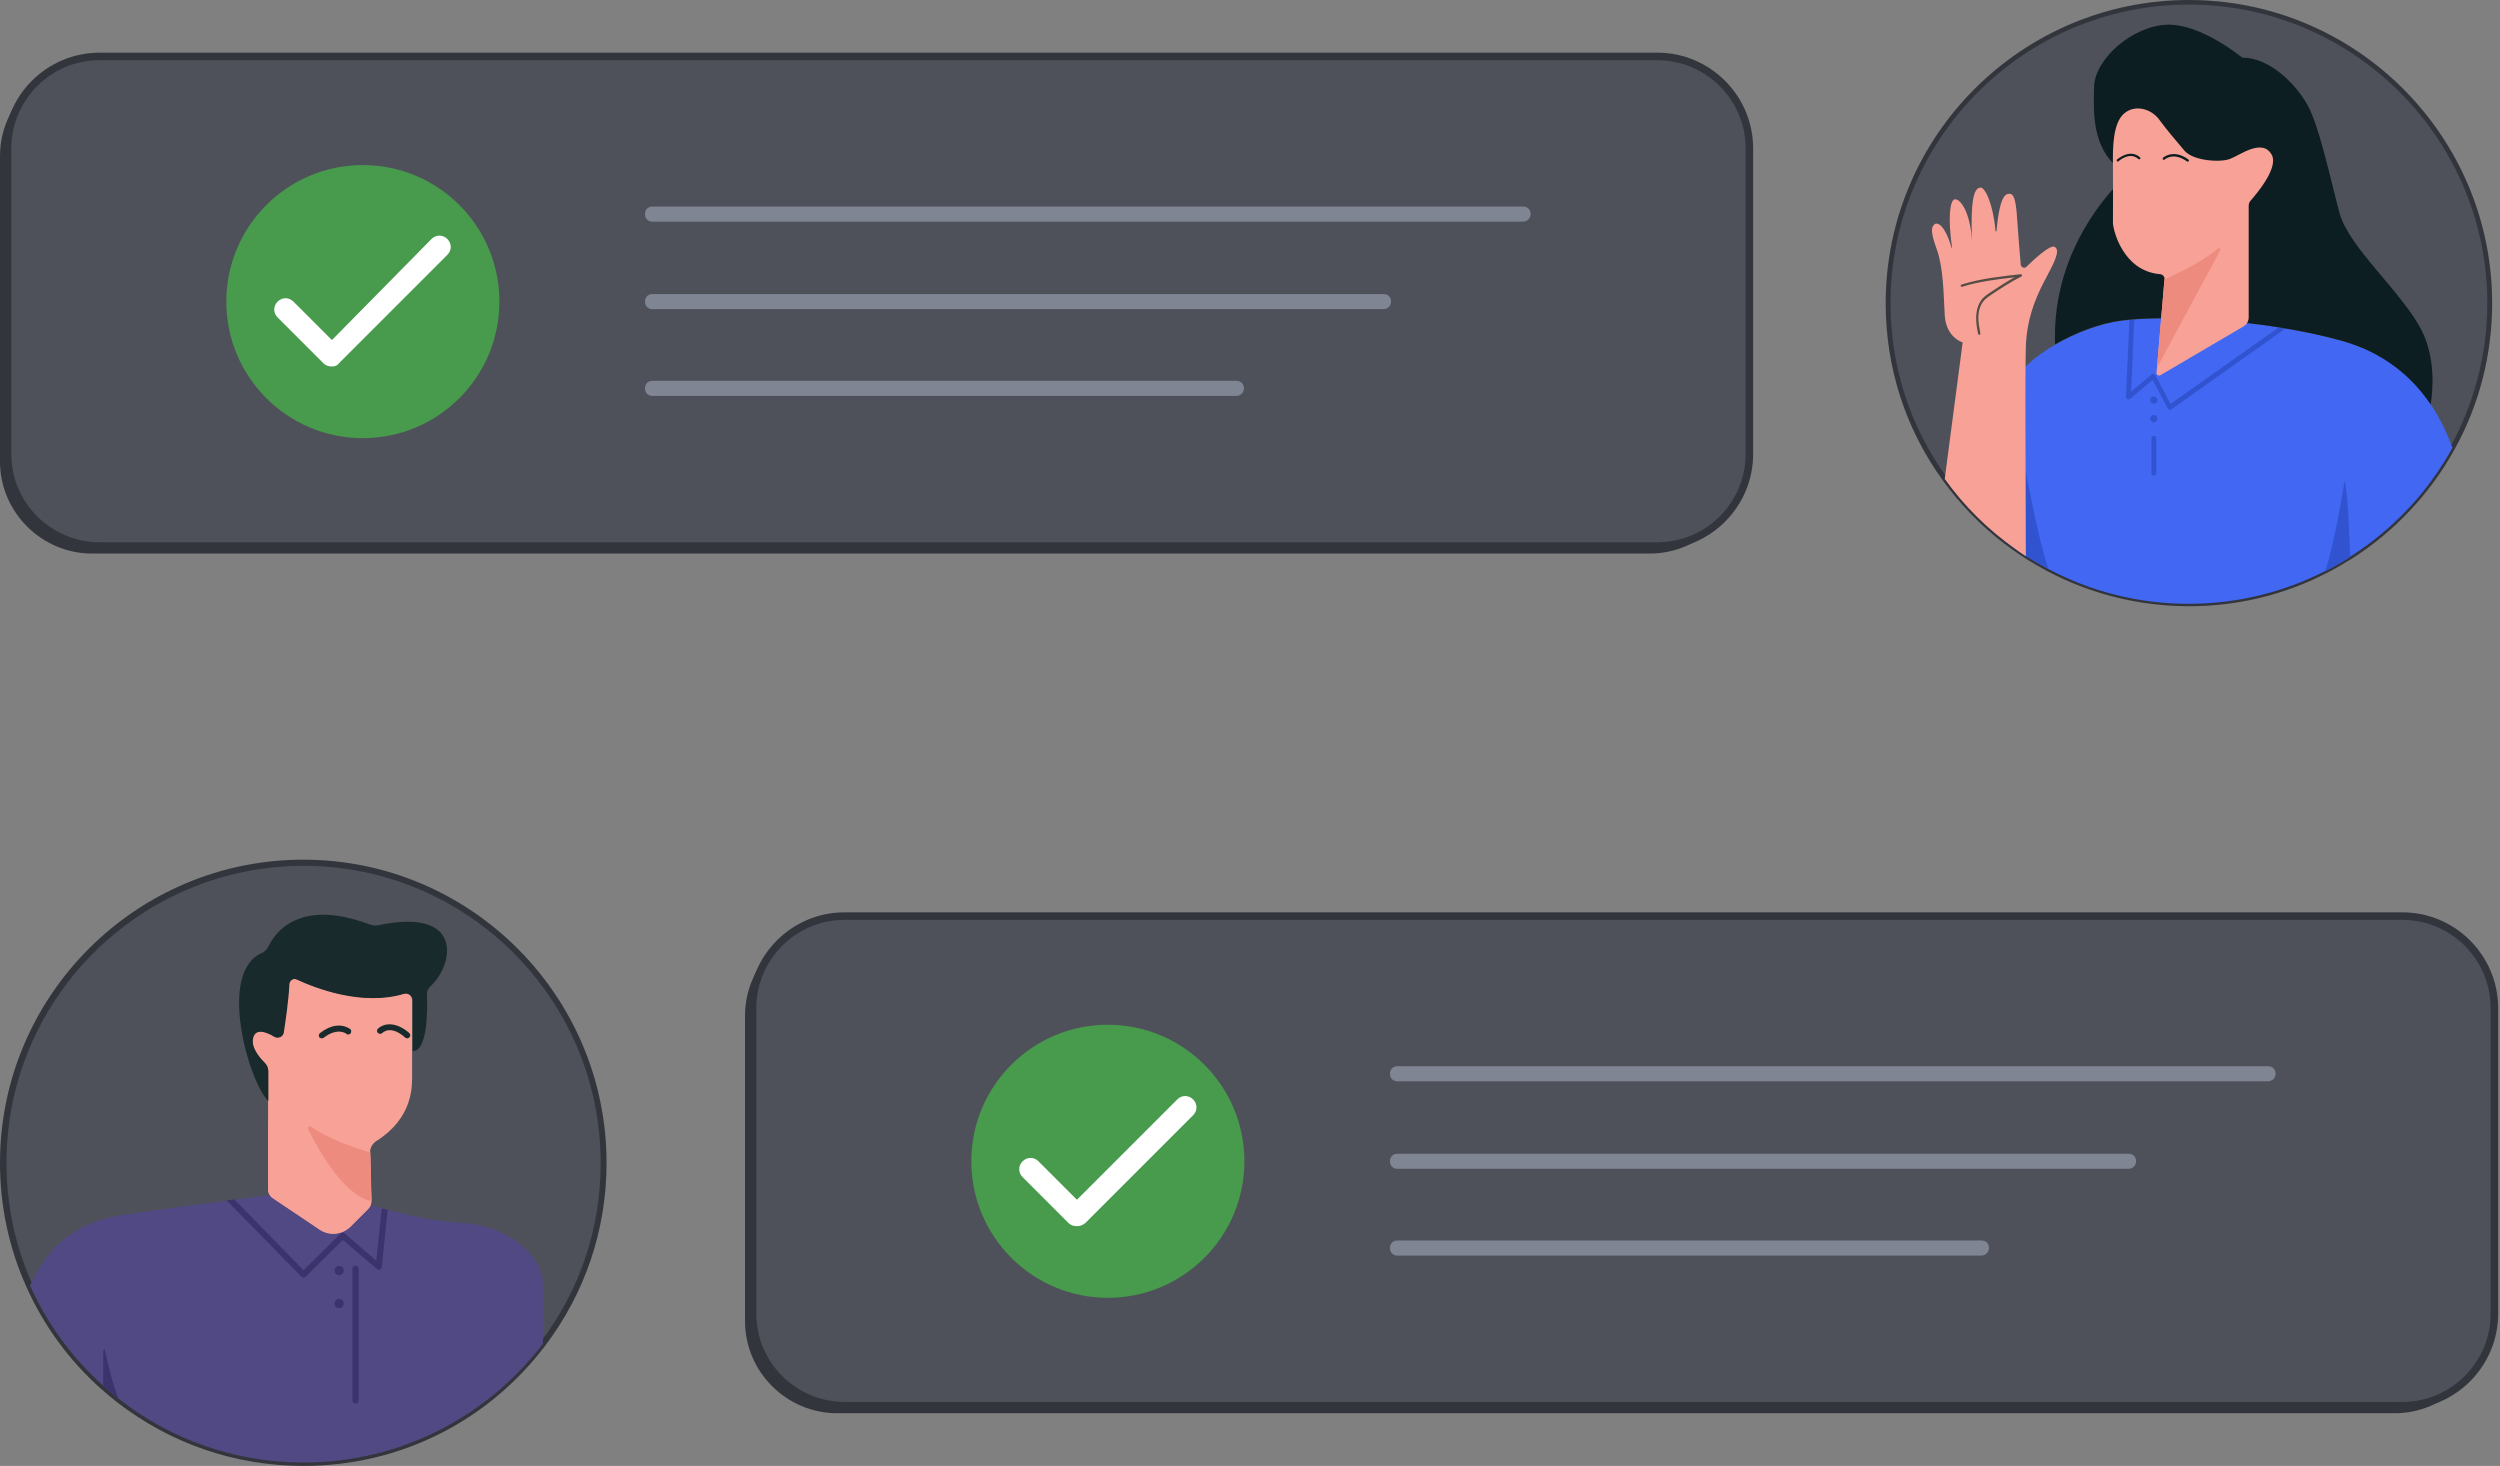 <svg width="220" height="129" viewBox="0 0 220 129" fill="none" xmlns="http://www.w3.org/2000/svg">
<rect x="0" y="0" width="220" height="129" fill="#808080" stroke="none"/>
<g id="Group 4202">
<g id="Group 4203">
<path id="Vector" d="M210.742 81.281H73.659C69.212 81.281 65.561 84.932 65.561 89.38V116.265C65.561 120.713 69.212 124.364 73.659 124.364H210.742C215.19 124.364 218.842 120.713 218.842 116.265V89.38C218.842 84.932 215.19 81.281 210.742 81.281Z" fill="#33353D"/>
<path id="Vector_2" d="M211.407 80.617H74.323C69.876 80.617 66.225 84.268 66.225 88.716V115.601C66.225 120.049 69.876 123.7 74.323 123.7H211.407C215.855 123.7 219.505 120.049 219.505 115.601V88.716C219.505 84.268 215.855 80.617 211.407 80.617Z" fill="#4E5159"/>
<path id="Vector_3" d="M211.407 124.033H74.323C69.677 124.033 65.893 120.249 65.893 115.602V88.716C65.893 84.069 69.677 80.285 74.323 80.285H211.407C216.053 80.285 219.837 84.069 219.837 88.716V115.602C219.837 120.249 216.053 124.033 211.407 124.033ZM74.323 80.949C70.009 80.949 66.557 84.468 66.557 88.716V115.602C66.557 119.917 70.075 123.369 74.323 123.369H211.407C215.722 123.369 219.174 119.85 219.174 115.602V88.716C219.174 84.401 215.655 80.949 211.407 80.949H74.323Z" fill="#33353D"/>
<path id="Vector_4" d="M199.59 95.156H122.983C122.584 95.156 122.319 94.89 122.319 94.492C122.319 94.094 122.584 93.828 122.983 93.828H199.59C199.988 93.828 200.254 94.094 200.254 94.492C200.254 94.89 199.922 95.156 199.59 95.156Z" fill="#808594"/>
<path id="Vector_5" d="M187.309 102.857H122.983C122.584 102.857 122.319 102.591 122.319 102.193C122.319 101.795 122.584 101.529 122.983 101.529H187.309C187.707 101.529 187.973 101.795 187.973 102.193C187.973 102.591 187.641 102.857 187.309 102.857Z" fill="#808594"/>
<path id="Vector_6" d="M174.364 110.491H122.983C122.584 110.491 122.319 110.226 122.319 109.827C122.319 109.429 122.584 109.163 122.983 109.163H174.364C174.762 109.163 175.028 109.429 175.028 109.827C175.028 110.226 174.696 110.491 174.364 110.491Z" fill="#808594"/>
<path id="Vector_7" d="M97.492 114.208C104.128 114.208 109.507 108.828 109.507 102.192C109.507 95.556 104.128 90.177 97.492 90.177C90.856 90.177 85.476 95.556 85.476 102.192C85.476 108.828 90.856 114.208 97.492 114.208Z" fill="#489A4D"/>
<path id="Vector_8" d="M94.769 107.902C94.504 107.902 94.238 107.836 94.039 107.636L89.99 103.587C89.591 103.189 89.591 102.591 89.99 102.193C90.388 101.795 90.985 101.795 91.384 102.193L94.769 105.579L103.598 96.749C103.997 96.351 104.594 96.351 104.992 96.749C105.391 97.148 105.391 97.745 104.992 98.143L95.499 107.636C95.234 107.836 95.035 107.902 94.769 107.902Z" fill="white"/>
</g>
<g id="Group 4204">
<path id="Vector_9" d="M0.3 102.312C0.3 106.175 1.117 109.848 2.612 113.14C4.137 116.513 6.34 119.506 9.06 121.954C9.495 122.335 9.93 122.716 10.393 123.069C14.881 126.606 20.54 128.7 26.689 128.7C35.285 128.7 42.903 124.593 47.745 118.254C51.119 113.82 53.105 108.297 53.105 102.312C53.105 87.731 41.271 75.896 26.689 75.896C12.107 75.896 0.3 87.731 0.3 102.312Z" fill="#4E5159"/>
<path id="Vector_10" d="M26.714 129C35.122 129 42.875 125.137 47.962 118.444C51.499 113.765 53.376 108.216 53.376 102.339C53.376 87.621 41.405 75.651 26.688 75.651C11.97 75.651 4.57764e-05 87.621 4.57764e-05 102.339C4.57764e-05 106.148 0.789 109.848 2.339 113.276C3.863 116.676 6.067 119.696 8.869 122.199C9.304 122.58 9.766 122.96 10.229 123.341C14.991 127.04 20.675 129 26.714 129ZM26.714 76.195C41.133 76.195 52.858 87.921 52.858 102.339C52.858 108.107 51.036 113.548 47.554 118.118C42.575 124.702 34.985 128.456 26.714 128.456C20.812 128.456 15.235 126.524 10.583 122.879C10.12 122.525 9.685 122.144 9.25 121.763C6.502 119.315 4.353 116.377 2.856 113.031C1.333 109.657 0.572 106.039 0.572 102.312C0.572 87.921 12.296 76.195 26.714 76.195Z" fill="#33353D"/>
<path id="Vector_11" d="M2.642 113.14C4.165 116.513 6.369 119.506 9.09 121.954C9.525 122.335 9.96 122.716 10.422 123.07C14.912 126.606 20.57 128.702 26.718 128.702C35.315 128.702 42.931 124.593 47.774 118.254V113.031C47.774 110.637 44.972 107.781 40.129 107.563C38.308 107.481 36.213 106.992 34.173 106.475C34.009 106.42 33.818 106.393 33.655 106.339C30.444 105.495 27.453 104.57 25.821 104.843C24.651 105.033 22.828 105.278 20.651 105.577C20.433 105.604 20.216 105.632 19.972 105.659C17.25 106.012 14.068 106.42 10.994 106.883C6.016 107.59 3.921 110.365 2.642 113.14Z" fill="#514984"/>
<path id="Vector_12" d="M19.94 105.631L26.525 112.351C26.579 112.405 26.634 112.432 26.715 112.432C26.797 112.432 26.851 112.405 26.906 112.351L30.169 109.114L33.162 111.671C33.243 111.725 33.352 111.752 33.434 111.725C33.517 111.698 33.597 111.589 33.597 111.508L34.115 106.475C33.952 106.42 33.761 106.393 33.597 106.339L33.108 110.936L30.332 108.542C30.224 108.461 30.06 108.461 29.98 108.542L26.715 111.78L20.621 105.55C20.403 105.577 20.186 105.604 19.94 105.631Z" fill="#3B336C"/>
<path id="Vector_13" d="M31.286 123.505C31.449 123.505 31.558 123.396 31.558 123.233V111.644C31.558 111.48 31.449 111.372 31.286 111.372C31.123 111.372 31.014 111.48 31.014 111.644V123.233C31.014 123.396 31.123 123.505 31.286 123.505Z" fill="#3B336C"/>
<path id="Vector_14" d="M29.846 112.214C29.62 112.214 29.437 112.032 29.437 111.806C29.437 111.581 29.62 111.398 29.846 111.398C30.071 111.398 30.253 111.581 30.253 111.806C30.253 112.032 30.071 112.214 29.846 112.214Z" fill="#3B336C"/>
<path id="Vector_15" d="M29.846 115.125C29.62 115.125 29.437 114.942 29.437 114.717C29.437 114.492 29.62 114.309 29.846 114.309C30.071 114.309 30.253 114.492 30.253 114.717C30.253 114.942 30.071 115.125 29.846 115.125Z" fill="#3B336C"/>
<path id="Vector_16" d="M9.086 118.826V121.954C9.521 122.335 9.956 122.716 10.418 123.07C9.928 121.845 9.439 119.805 9.221 118.771C9.195 118.744 9.086 118.744 9.086 118.826Z" fill="#3B336C"/>
<path id="Vector_17" d="M23.263 93.496C23.48 93.687 23.589 93.959 23.589 94.258V104.678C23.589 104.977 23.752 105.276 23.996 105.439L28.132 108.214C28.976 108.786 30.118 108.677 30.853 107.942L32.404 106.392C32.593 106.201 32.702 105.929 32.676 105.684L32.567 101.413C32.567 101.386 32.567 101.359 32.567 101.331C32.593 100.978 32.785 100.651 33.083 100.434C36.457 98.312 36.266 95.455 36.266 94.449V88.001C36.266 87.62 35.885 87.321 35.504 87.43C31.832 88.545 27.697 86.913 26.091 86.178C25.765 86.042 25.412 86.26 25.412 86.587C25.358 87.92 25.086 89.77 24.922 90.831C24.867 91.211 24.431 91.402 24.105 91.211C23.452 90.831 22.528 90.45 22.256 91.211C22.01 92.109 22.8 93.034 23.263 93.496Z" fill="#F7A197"/>
<path id="Vector_18" d="M35.828 91.375C35.911 91.375 35.965 91.347 36.02 91.293C36.129 91.184 36.129 91.021 36.02 90.912C35.502 90.423 34.251 89.688 33.272 90.504C33.163 90.613 33.135 90.776 33.244 90.885C33.353 90.994 33.518 91.021 33.626 90.912C34.469 90.178 35.584 91.239 35.639 91.293C35.693 91.347 35.774 91.375 35.828 91.375Z" fill="#192A2C"/>
<path id="Vector_19" d="M28.321 91.376C28.376 91.376 28.43 91.348 28.485 91.321C29.735 90.369 30.471 90.968 30.471 90.968C30.579 91.076 30.769 91.049 30.851 90.94C30.932 90.832 30.932 90.641 30.823 90.559C30.769 90.532 29.735 89.689 28.158 90.913C28.049 90.995 28.021 91.185 28.104 91.294C28.158 91.321 28.239 91.376 28.321 91.376Z" fill="#192A2C"/>
<path id="Vector_20" d="M22.31 91.239C22.582 90.477 23.507 90.831 24.16 91.239C24.486 91.429 24.921 91.239 24.975 90.858C25.139 89.797 25.41 87.92 25.465 86.614C25.493 86.26 25.847 86.043 26.146 86.206C27.723 86.941 31.858 88.573 35.559 87.458C35.939 87.349 36.32 87.648 36.32 88.029V92.49C37.654 92.545 37.626 88.736 37.571 87.458C37.571 87.213 37.68 86.968 37.871 86.805C39.911 84.955 40.919 79.813 33.3 81.418C33.055 81.472 32.811 81.445 32.566 81.364C26.309 78.997 24.188 82.098 23.616 83.295C23.507 83.54 23.289 83.758 23.044 83.867C19.099 85.553 21.901 95.238 23.616 96.898V94.286C23.616 94.014 23.507 93.742 23.289 93.524C22.8 93.034 22.01 92.109 22.31 91.239Z" fill="#192A2C"/>
<path id="Vector_21" d="M23.588 99.075V104.652C23.588 104.951 23.751 105.25 23.995 105.413L28.13 108.188C28.974 108.76 30.116 108.651 30.851 107.916L32.402 106.366C32.592 106.175 32.701 105.903 32.674 105.658L32.566 101.387C32.566 101.36 32.566 101.333 32.566 101.306C31.15 101.224 26.471 100.87 23.588 99.075Z" fill="#F7A197"/>
<path id="Vector_22" d="M32.7 105.658C32.7 105.658 30.387 105.822 27.124 99.401C27.041 99.211 27.233 99.02 27.396 99.156C28.212 99.728 29.817 100.626 32.591 101.415L32.7 105.658Z" fill="#ED8B7F"/>
</g>
<path id="Vector_23" d="M145.182 5.63H8.099C3.651 5.63 0 9.281 0 13.729V40.614C0 45.062 3.651 48.713 8.099 48.713H145.182C149.629 48.713 153.281 45.062 153.281 40.614V13.729C153.281 9.281 149.629 5.63 145.182 5.63Z" fill="#33353D"/>
<path id="Vector_24" d="M145.846 4.966H8.763C4.315 4.966 0.664 8.617 0.664 13.065V39.95C0.664 44.398 4.315 48.049 8.763 48.049H145.846C150.294 48.049 153.945 44.398 153.945 39.95V13.065C153.945 8.617 150.294 4.966 145.846 4.966Z" fill="#4E5159"/>
<path id="Vector_25" d="M145.847 48.382H8.763C4.117 48.382 0.333 44.598 0.333 39.951V13.065C0.333 8.419 4.117 4.635 8.763 4.635H145.847C150.493 4.635 154.277 8.419 154.277 13.065V39.951C154.277 44.598 150.493 48.382 145.847 48.382ZM8.763 5.298C4.449 5.298 0.997 8.817 0.997 13.065V39.951C0.997 44.266 4.515 47.718 8.763 47.718H145.847C150.162 47.718 153.614 44.2 153.614 39.951V13.065C153.614 8.75 150.095 5.298 145.847 5.298H8.763Z" fill="#33353D"/>
<path id="Vector_26" d="M134.03 19.505H57.423C57.024 19.505 56.759 19.239 56.759 18.841C56.759 18.442 57.024 18.177 57.423 18.177H134.03C134.428 18.177 134.694 18.442 134.694 18.841C134.694 19.239 134.362 19.505 134.03 19.505Z" fill="#808594"/>
<path id="Vector_27" d="M121.749 27.206H57.423C57.024 27.206 56.759 26.94 56.759 26.542C56.759 26.144 57.024 25.878 57.423 25.878H121.749C122.147 25.878 122.413 26.144 122.413 26.542C122.413 26.94 122.081 27.206 121.749 27.206Z" fill="#808594"/>
<path id="Vector_28" d="M108.804 34.84H57.423C57.024 34.84 56.759 34.575 56.759 34.176C56.759 33.778 57.024 33.513 57.423 33.513H108.804C109.202 33.513 109.468 33.778 109.468 34.176C109.468 34.575 109.136 34.84 108.804 34.84Z" fill="#808594"/>
<path id="Vector_29" d="M31.931 38.557C38.567 38.557 43.947 33.177 43.947 26.541C43.947 19.905 38.567 14.526 31.931 14.526C25.295 14.526 19.916 19.905 19.916 26.541C19.916 33.177 25.295 38.557 31.931 38.557Z" fill="#489A4D"/>
<path id="Vector_30" d="M29.21 32.251C28.944 32.251 28.679 32.184 28.479 31.985L24.43 27.936C24.032 27.538 24.032 26.94 24.43 26.542C24.828 26.143 25.426 26.143 25.824 26.542L29.21 29.927L37.972 21.032C38.371 20.634 38.968 20.634 39.366 21.032C39.765 21.43 39.765 22.028 39.366 22.426L29.874 31.919C29.674 32.184 29.475 32.251 29.21 32.251Z" fill="white"/>
<path id="Vector_31" d="M219.076 26.663C219.076 31.285 217.904 35.629 215.817 39.399C213.666 43.317 210.556 46.618 206.788 49.004C206.084 49.451 205.339 49.877 204.593 50.26C200.994 52.092 196.927 53.135 192.604 53.135C188.131 53.135 183.935 52.028 180.252 50.068C179.57 49.706 178.909 49.323 178.271 48.918C177.95 48.705 177.61 48.492 177.312 48.258C177.015 48.045 176.737 47.832 176.44 47.619C174.416 46.065 172.628 44.212 171.136 42.146C167.984 37.801 166.153 32.456 166.153 26.663C166.153 12.054 177.994 0.191 192.624 0.191C207.255 0.191 219.076 12.054 219.076 26.663Z" fill="#4E5159"/>
<path id="Vector_32" d="M192.625 53.348C188.28 53.348 183.978 52.284 180.166 50.26C179.484 49.898 178.825 49.515 178.165 49.089C177.803 48.855 177.483 48.642 177.184 48.429C176.866 48.194 176.567 47.982 176.312 47.79C174.267 46.214 172.478 44.361 170.966 42.274C167.665 37.717 165.94 32.328 165.94 26.685C165.94 11.969 177.908 0 192.625 0C207.341 0 219.31 11.969 219.31 26.685C219.31 31.178 218.18 35.629 216.009 39.527C213.859 43.446 210.705 46.789 206.915 49.196C206.191 49.643 205.446 50.069 204.7 50.452C200.952 52.369 196.885 53.348 192.625 53.348ZM192.625 0.405C178.143 0.405 166.366 12.182 166.366 26.664C166.366 32.222 168.07 37.525 171.328 42.019C172.797 44.063 174.566 45.895 176.589 47.449C176.844 47.641 177.12 47.854 177.441 48.088C177.739 48.301 178.037 48.514 178.399 48.748C179.038 49.153 179.699 49.558 180.358 49.898C184.106 51.879 188.344 52.922 192.625 52.922C196.82 52.922 200.825 51.964 204.529 50.069C205.275 49.685 206 49.281 206.702 48.834C210.429 46.469 213.517 43.169 215.647 39.292C217.755 35.459 218.884 31.072 218.884 26.664C218.863 12.182 207.086 0.405 192.625 0.405Z" fill="#33353D"/>
<path id="Vector_33" d="M215.817 39.399C213.666 43.318 210.556 46.619 206.788 49.004C206.084 49.451 205.339 49.877 204.593 50.26C200.994 52.092 196.927 53.136 192.604 53.136C188.131 53.136 183.935 52.028 180.252 50.069C179.57 49.707 178.909 49.323 178.27 48.919C177.952 48.706 177.61 48.493 177.313 48.258C177.015 48.046 176.738 47.833 176.44 47.62C176.504 43.233 176.695 34.948 177.333 33.5C177.759 32.52 179.122 31.328 180.869 30.327C182.637 29.304 184.766 28.474 186.746 28.218C186.959 28.197 187.194 28.176 187.429 28.154C187.578 28.133 187.705 28.133 187.854 28.112C190.921 27.878 195.734 28.048 200.546 28.814C200.739 28.836 200.952 28.878 201.143 28.921C202.826 29.198 204.508 29.56 206.105 30.007C209.961 31.072 212.388 33.308 213.922 35.608C214.794 36.907 215.391 38.249 215.817 39.399Z" fill="#4167F3"/>
<path id="Vector_34" d="M180.252 50.069C179.571 49.707 178.911 49.324 178.272 48.919C178.272 47.13 178.25 44.319 178.25 41.401C178.292 41.55 179.251 46.981 180.252 50.069Z" fill="#3153D0"/>
<path id="Vector_35" d="M206.81 49.026C206.106 49.473 205.361 49.899 204.615 50.282C205.51 47.62 206.319 42.339 206.319 42.339C206.617 43.084 206.746 47.173 206.81 49.026Z" fill="#3153D0"/>
<path id="Vector_36" d="M201.123 28.901L191.092 36.014C191.05 36.035 191.008 36.056 190.964 36.056C190.943 36.056 190.923 36.056 190.923 36.056C190.859 36.035 190.815 35.992 190.773 35.95L189.431 33.437L187.451 35.098C187.387 35.162 187.302 35.162 187.216 35.119C187.131 35.077 187.089 35.013 187.089 34.928L187.387 28.155C187.536 28.134 187.664 28.134 187.813 28.113L187.536 34.459L189.347 32.947C189.389 32.904 189.452 32.883 189.516 32.904C189.58 32.926 189.623 32.968 189.665 33.011L191.008 35.545L200.485 28.837C200.719 28.837 200.932 28.879 201.123 28.901Z" fill="#3153D0"/>
<path id="Vector_37" d="M189.537 41.849C189.41 41.849 189.325 41.764 189.325 41.636V38.569C189.325 38.441 189.41 38.356 189.537 38.356C189.665 38.356 189.75 38.441 189.75 38.569V41.636C189.75 41.742 189.645 41.849 189.537 41.849Z" fill="#3153D0"/>
<path id="Vector_38" d="M189.537 37.163C189.713 37.163 189.856 37.02 189.856 36.844C189.856 36.668 189.713 36.524 189.537 36.524C189.36 36.524 189.217 36.668 189.217 36.844C189.217 37.02 189.36 37.163 189.537 37.163Z" fill="#3153D0"/>
<path id="Vector_39" d="M189.537 35.524C189.713 35.524 189.856 35.381 189.856 35.204C189.856 35.028 189.713 34.885 189.537 34.885C189.36 34.885 189.217 35.028 189.217 35.204C189.217 35.381 189.36 35.524 189.537 35.524Z" fill="#3153D0"/>
<path id="Vector_40" d="M213.9 35.586C212.345 33.308 209.939 31.071 206.083 29.985C199.183 28.069 190.665 27.706 186.726 28.196C184.744 28.452 182.615 29.282 180.847 30.305C180.57 22.893 184.744 17.846 186.469 16.078C186.831 15.716 186.789 15.12 186.406 14.801C184.127 12.905 184.211 9.966 184.277 7.666C184.34 5.111 187.747 2.257 190.729 2.172C193.71 2.086 197.309 5.068 197.309 5.068C199.738 5.068 201.994 7.368 203.039 9.2C204.082 11.031 205.04 15.61 205.87 18.719C206.702 21.829 211.536 25.832 213.176 29.219C214.304 31.582 214.113 34.202 213.9 35.586Z" fill="#0C1E21"/>
<path id="Vector_41" d="M198.056 17.654C197.949 17.782 197.885 17.931 197.885 18.101V27.941C197.885 28.26 197.714 28.537 197.459 28.707L190.134 33.009C189.963 33.116 189.75 32.988 189.772 32.796L189.813 32.349L190.474 24.576C190.496 24.341 190.325 24.15 190.09 24.128C186.789 23.852 185.938 20.188 185.938 19.592C185.938 18.953 185.959 15.822 185.938 14.417C185.916 13.011 185.938 10.86 186.897 10.009C187.855 9.157 189.302 9.561 190.006 10.52C190.709 11.478 191.453 12.33 192.221 13.246C192.987 14.161 195.351 14.311 196.224 13.991C197.097 13.672 199.014 12.181 199.867 13.544C200.611 14.651 198.651 16.973 198.056 17.654Z" fill="#F7A197"/>
<path id="Vector_42" d="M195.373 22.041L189.816 32.349L190.476 24.575C190.476 24.575 193.543 23.276 195.16 21.892C195.289 21.764 195.439 21.892 195.373 22.041Z" fill="#ED8B7F"/>
<path id="Vector_43" d="M186.384 14.227C186.364 14.227 186.321 14.205 186.299 14.184C186.257 14.141 186.257 14.078 186.299 14.035C186.321 14.035 187.407 13.034 188.322 13.843C188.366 13.886 188.366 13.95 188.322 13.992C188.28 14.035 188.217 14.035 188.173 13.992C187.407 13.311 186.47 14.163 186.428 14.184C186.428 14.205 186.406 14.227 186.384 14.227Z" fill="#0C1E21"/>
<path id="Vector_44" d="M192.518 14.226C192.496 14.226 192.476 14.226 192.454 14.205C191.262 13.353 190.516 14.013 190.495 14.034C190.453 14.077 190.389 14.077 190.346 14.034C190.304 13.992 190.304 13.928 190.346 13.885C190.346 13.885 191.241 13.055 192.582 14.034C192.625 14.077 192.646 14.141 192.604 14.184C192.582 14.205 192.562 14.226 192.518 14.226Z" fill="#0C1E21"/>
<path id="Vector_45" d="M180.124 24.321C179.506 25.492 178.334 27.622 178.27 30.646C178.228 32.094 178.228 36.886 178.25 41.422C178.25 44.34 178.27 47.151 178.27 48.94C177.952 48.727 177.61 48.514 177.313 48.28C174.928 46.597 172.84 44.532 171.136 42.146L172.713 30.135C172.713 30.135 171.243 29.709 171.136 27.728C171.03 25.769 171.008 23.512 170.433 21.936C169.858 20.36 169.944 19.955 170.264 19.721C170.561 19.529 171.201 19.934 171.732 21.787C171.732 21.808 171.796 21.808 171.776 21.765C171.414 19.231 171.583 17.676 171.989 17.548C172.415 17.421 173.372 18.464 173.543 21.254C173.352 16.91 173.883 16.569 174.267 16.505C174.629 16.441 175.353 17.719 175.608 20.317C175.608 20.381 175.694 20.381 175.694 20.317C175.992 16.931 176.609 17.059 176.865 17.059C177.142 17.059 177.397 17.378 177.504 19.209C177.59 20.487 177.739 22.319 177.824 23.277C177.845 23.533 178.165 23.661 178.334 23.469C179.058 22.766 180.421 21.51 180.805 21.723C181.358 21.999 180.741 23.149 180.124 24.321Z" fill="#F7A197"/>
<path id="Vector_46" d="M174.182 29.474C174.14 29.474 174.096 29.431 174.076 29.389C173.969 28.878 173.883 28.367 173.905 27.813C173.927 27.387 174.033 26.791 174.438 26.301C174.651 26.067 174.928 25.875 175.183 25.705C175.865 25.257 176.545 24.81 177.27 24.405C175.737 24.576 174.16 24.768 172.67 25.236C172.606 25.257 172.564 25.215 172.542 25.172C172.52 25.108 172.564 25.066 172.606 25.044C174.309 24.512 176.099 24.32 177.825 24.129C177.866 24.129 177.93 24.15 177.93 24.214C177.93 24.278 177.93 24.32 177.866 24.342C176.971 24.789 176.12 25.343 175.29 25.896C175.033 26.067 174.779 26.237 174.587 26.45C174.225 26.876 174.118 27.43 174.096 27.813C174.076 28.324 174.182 28.835 174.267 29.325C174.289 29.41 174.245 29.453 174.182 29.474Z" fill="#554C45"/>
</g>
</svg>

